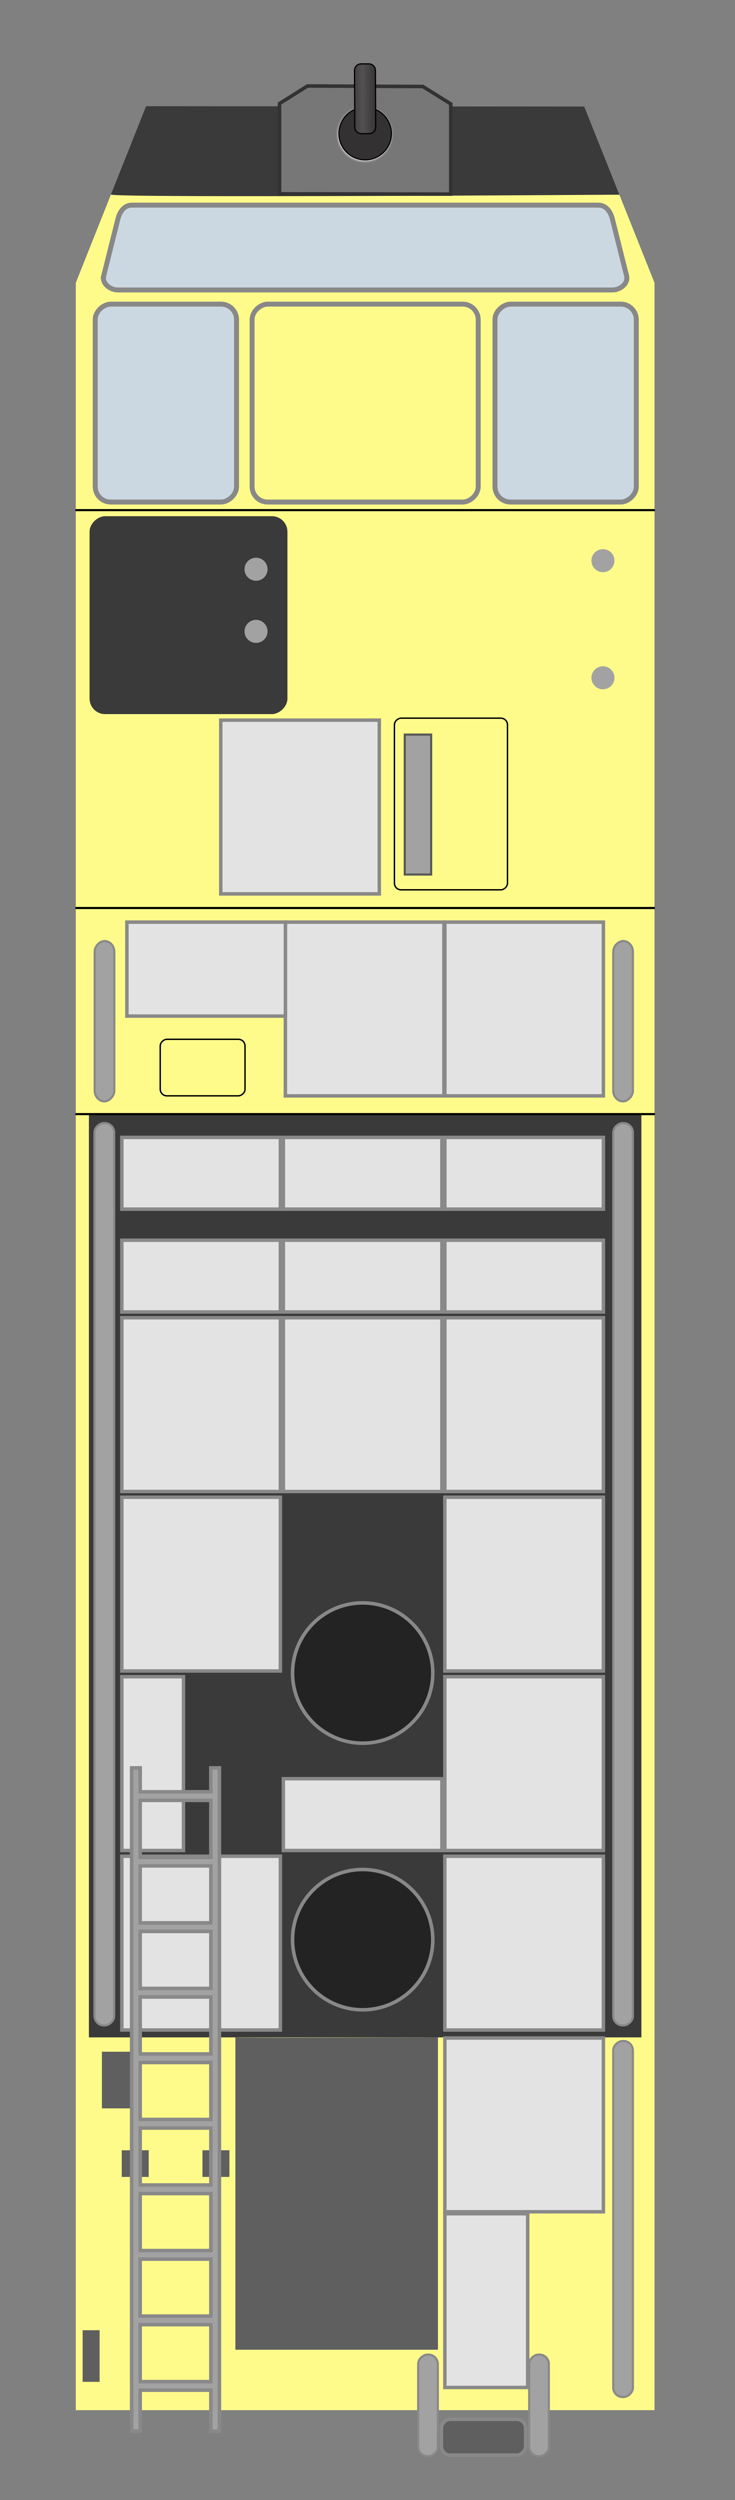 <?xml version="1.0" encoding="UTF-8" standalone="no"?>
<!-- Created with Inkscape (http://www.inkscape.org/) -->

<svg
   xmlns:dc="http://purl.org/dc/elements/1.1/"
   xmlns:cc="http://creativecommons.org/ns#"
   xmlns:rdf="http://www.w3.org/1999/02/22-rdf-syntax-ns#"
   xmlns:svg="http://www.w3.org/2000/svg"
   xmlns="http://www.w3.org/2000/svg"
   xmlns:xlink="http://www.w3.org/1999/xlink"
   xmlns:sodipodi="http://sodipodi.sourceforge.net/DTD/sodipodi-0.dtd"
   xmlns:inkscape="http://www.inkscape.org/namespaces/inkscape"
   width="10"
   height="34"
   id="svg3047"
   version="1.1"
   inkscape:version="0.48.5 r10040"
   sodipodi:docname="ARFF_Truck.svg">
  <rect width="100%" height="100%" fill="#808080" stroke="none"/>
  <defs
     id="defs3049">
    <filter
       inkscape:label="Drop Shadow"
       id="filter3276"
       color-interpolation-filters="sRGB">
      <feFlood
         flood-opacity="0.5"
         flood-color="rgb(0,0,0)"
         result="flood"
         id="feFlood3278" />
      <feComposite
         in="flood"
         in2="SourceGraphic"
         operator="in"
         result="composite1"
         id="feComposite3280" />
      <feGaussianBlur
         stdDeviation="3"
         result="blur"
         id="feGaussianBlur3282" />
      <feOffset
         dx="0"
         dy="0"
         result="offset"
         id="feOffset3284" />
      <feComposite
         in="SourceGraphic"
         in2="offset"
         operator="over"
         result="composite2"
         id="feComposite3286" />
    </filter>
    <linearGradient
       inkscape:collect="always"
       xlink:href="#linearGradient3850"
       id="linearGradient3856"
       x1="-222.173"
       y1="646.246"
       x2="-221.763"
       y2="646.246"
       gradientUnits="userSpaceOnUse"
       gradientTransform="matrix(0.023,4.949,-4.949,0.023,5242.993,1564.356)" />
    <linearGradient
       id="linearGradient3850">
      <stop
         style="stop-color:#333132;stop-opacity:1;"
         offset="0"
         id="stop3852" />
      <stop
         id="stop3858"
         offset="0.5"
         style="stop-color:#545152;stop-opacity:1" />
      <stop
         style="stop-color:#333132;stop-opacity:1"
         offset="1"
         id="stop3854" />
    </linearGradient>
    <linearGradient
       inkscape:collect="always"
       xlink:href="#linearGradient3850"
       id="linearGradient3370"
       gradientUnits="userSpaceOnUse"
       gradientTransform="matrix(0.023,4.949,-4.949,0.023,5242.993,1564.356)"
       x1="-222.173"
       y1="646.246"
       x2="-221.763"
       y2="646.246" />
  </defs>
  <sodipodi:namedview
     id="base"
     pagecolor="#ffffff"
     bordercolor="#666666"
     borderopacity="1.0"
     inkscape:pageopacity="0.0"
     inkscape:pageshadow="2"
     inkscape:zoom="32"
     inkscape:cx="-1.6288774"
     inkscape:cy="28.157268"
     inkscape:document-units="px"
     inkscape:current-layer="layer1"
     showgrid="true"
     inkscape:window-width="1440"
     inkscape:window-height="802"
     inkscape:window-x="0"
     inkscape:window-y="18"
     inkscape:window-maximized="0"
     fit-margin-top="1"
     fit-margin-left="1"
     fit-margin-right="1"
     fit-margin-bottom="1"
     inkscape:snap-bbox="true"
     inkscape:snap-bbox-midpoints="true"
     inkscape:snap-nodes="false">
    <inkscape:grid
       type="xygrid"
       id="grid4175"
       empspacing="5"
       visible="true"
       enabled="true"
       snapvisiblegridlinesonly="true"
       originx="1.95e-06px"
       originy="-4.3463867e-06px" />
  </sodipodi:namedview>
  <g
     inkscape:label="Layer 1"
     inkscape:groupmode="layer"
     id="layer1"
     transform="translate(-491.814,-468.498)">
    <g
       id="g3049"
       transform="matrix(0,-0.202,0.202,0,404.266,881.497)"
       style="display:inline">
      <path
         sodipodi:nodetypes="ccccccc"
         inkscape:connector-curvature="0"
         id="rect2997"
         d="m 1882.282,438.511 143.226,0 5.946,2.368 c 0,0.042 -0.012,34.243 -0.012,34.243 l -5.934,2.368 -143.226,0 z"
         style="fill:#fffb8a;fill-opacity:1;fill-rule:evenodd;stroke:none" />
      <path
         sodipodi:nodetypes="sssssssss"
         inkscape:connector-curvature="0"
         id="rect3002"
         d="m 2025.978,440.39 3.808,0.952 c 0.512,0.128 0.952,0.425 0.952,0.952 l 0,31.412 c 0,0.527 -0.44,0.824 -0.952,0.952 l -3.808,0.952 c -0.512,0.128 -0.952,-0.425 -0.952,-0.952 l 0,-33.315 c 0,-0.527 0.44,-1.08 0.952,-0.952 z"
         style="fill:#cbd8e2;fill-opacity:1;fill-rule:evenodd;stroke:#888888;stroke-width:0.333;stroke-miterlimit:4;stroke-opacity:1;stroke-dasharray:none" />
      <rect
         ry="1.044"
         rx="1.044"
         y="450.385"
         x="2010.748"
         height="15.23"
         width="13.326"
         id="rect3773"
         style="fill:#fffb8a;fill-opacity:1;stroke:#888888;stroke-width:0.333;stroke-miterlimit:4;stroke-opacity:1;stroke-dasharray:none" />
      <rect
         style="fill:#cbd8e2;fill-opacity:1;stroke:#888888;stroke-width:0.333;stroke-miterlimit:4;stroke-opacity:1;stroke-dasharray:none"
         id="rect3775"
         width="13.326"
         height="9.519"
         x="2010.748"
         y="439.819"
         rx="1.044"
         ry="1.044" />
      <rect
         ry="1.044"
         rx="1.044"
         y="466.744"
         x="2010.748"
         height="9.519"
         width="13.326"
         id="rect3777"
         style="fill:#cbd8e2;fill-opacity:1;stroke:#888888;stroke-width:0.333;stroke-miterlimit:4;stroke-opacity:1;stroke-dasharray:none" />
      <rect
         ry="1.044"
         rx="1.044"
         y="439.439"
         x="1996.47"
         height="13.326"
         width="13.326"
         id="rect3817"
         style="fill:#3a3a3a;fill-opacity:1;stroke:none" />
      <rect
         style="fill:none;stroke:#000000;stroke-width:0.095;stroke-miterlimit:4;stroke-opacity:1;stroke-dasharray:none"
         id="rect3819"
         width="3.807"
         height="5.711"
         x="1970.77"
         y="444.198"
         rx="0.448"
         ry="0.448" />
      <path
         transform="matrix(0.048,0,0,0.048,1876.535,436.202)"
         d="m 2565.787,787.792 c 0,8.926 -7.236,16.162 -16.162,16.162 -8.926,0 -16.162,-7.236 -16.162,-16.162 0,-8.926 7.236,-16.162 16.162,-16.162 8.926,0 16.162,7.236 16.162,16.162 z"
         sodipodi:ry="16.162441"
         sodipodi:rx="16.162441"
         sodipodi:cy="787.79187"
         sodipodi:cx="2549.625"
         id="path3821"
         style="fill:#a2a2a2;fill-opacity:1;stroke:none"
         sodipodi:type="arc" />
      <path
         transform="matrix(0.048,0,0,0.048,1884.419,436.202)"
         sodipodi:type="arc"
         style="fill:#a2a2a2;fill-opacity:1;stroke:none"
         id="path3823"
         sodipodi:cx="2549.625"
         sodipodi:cy="787.79187"
         sodipodi:rx="16.162441"
         sodipodi:ry="16.162441"
         d="m 2565.787,787.792 c 0,8.926 -7.236,16.162 -16.162,16.162 -8.926,0 -16.162,-7.236 -16.162,-16.162 0,-8.926 7.236,-16.162 16.162,-16.162 8.926,0 16.162,7.236 16.162,16.162 z" />
      <path
         transform="matrix(0.048,0,0,0.048,1879.66,412.837)"
         sodipodi:type="arc"
         style="fill:#a2a2a2;fill-opacity:1;stroke:none"
         id="path3825"
         sodipodi:cx="2549.625"
         sodipodi:cy="787.79187"
         sodipodi:rx="16.162441"
         sodipodi:ry="16.162441"
         d="m 2565.787,787.792 c 0,8.926 -7.236,16.162 -16.162,16.162 -8.926,0 -16.162,-7.236 -16.162,-16.162 0,-8.926 7.236,-16.162 16.162,-16.162 8.926,0 16.162,7.236 16.162,16.162 z" />
      <path
         d="m 2565.787,787.792 c 0,8.926 -7.236,16.162 -16.162,16.162 -8.926,0 -16.162,-7.236 -16.162,-16.162 0,-8.926 7.236,-16.162 16.162,-16.162 8.926,0 16.162,7.236 16.162,16.162 z"
         sodipodi:ry="16.162441"
         sodipodi:rx="16.162441"
         sodipodi:cy="787.79187"
         sodipodi:cx="2549.625"
         id="path3827"
         style="fill:#a2a2a2;fill-opacity:1;stroke:none"
         sodipodi:type="arc"
         transform="matrix(0.048,0,0,0.048,1883.842,412.837)" />
      <rect
         y="460.667"
         x="1985.669"
         height="1.779"
         width="9.423"
         id="rect3835"
         style="fill:#a2a2a2;fill-opacity:1;stroke:#575757;stroke-width:0.143;stroke-miterlimit:4;stroke-opacity:1;stroke-dasharray:none" />
      <path
         style="fill:#3a3a3a;fill-opacity:1;fill-rule:evenodd;stroke:none"
         d="m 1907.378,439.394 62.181,0 c -0.131,0.008 0,37.211 0,37.211 l -62.181,0 z"
         id="path3837"
         inkscape:connector-curvature="0"
         sodipodi:nodetypes="ccccc" />
      <path
         transform="matrix(0.058,0,0,0.058,1868.719,431.932)"
         d="m 861.429,446.571 c 0,44.972 -36.457,81.429 -81.429,81.429 -44.972,0 -81.429,-36.457 -81.429,-81.429 0,-44.972 36.457,-81.429 81.429,-81.429 44.972,0 81.429,36.457 81.429,81.429 z"
         sodipodi:ry="81.428574"
         sodipodi:rx="81.428574"
         sodipodi:cy="446.57144"
         sodipodi:cx="780"
         id="path3841"
         style="fill:#232323;fill-opacity:1;stroke:#888888;stroke-width:4.13;stroke-miterlimit:4;stroke-opacity:1;stroke-dasharray:none"
         sodipodi:type="arc" />
      <path
         sodipodi:type="arc"
         style="fill:#232323;fill-opacity:1;stroke:#888888;stroke-width:4.13;stroke-miterlimit:4;stroke-opacity:1;stroke-dasharray:none"
         id="path3843"
         sodipodi:cx="780"
         sodipodi:cy="446.57144"
         sodipodi:rx="81.428574"
         sodipodi:ry="81.428574"
         d="m 861.429,446.571 c 0,44.972 -36.457,81.429 -81.429,81.429 -44.972,0 -81.429,-36.457 -81.429,-81.429 0,-44.972 36.457,-81.429 81.429,-81.429 44.972,0 81.429,36.457 81.429,81.429 z"
         transform="matrix(0.058,0,0,0.058,1886.669,431.932)" />
      <path
         style="fill:#3a3a3a;fill-opacity:1;fill-rule:evenodd;stroke:none"
         d="m 2031.454,440.878 5.946,2.368 -0.024,29.508 -5.934,2.368 c 0,0 -0.234,-34.23 0.012,-34.243 z"
         id="path3845"
         inkscape:connector-curvature="0"
         sodipodi:nodetypes="ccccc" />
      <path
         sodipodi:nodetypes="ccccccc"
         inkscape:connector-curvature="0"
         id="path3847"
         d="m 2031.499,452.233 6.078,0 1.183,1.881 -0.034,7.772 -1.174,1.881 -6.07,0 z"
         style="fill:#777777;fill-opacity:1;fill-rule:evenodd;stroke:#323232;stroke-width:0.238;stroke-miterlimit:4;stroke-opacity:1;stroke-dasharray:none" />
      <path
         transform="matrix(0.023,0,0,0.023,2017.558,447.7)"
         d="m 861.429,446.571 c 0,44.972 -36.457,81.429 -81.429,81.429 -44.972,0 -81.429,-36.457 -81.429,-81.429 0,-44.972 36.457,-81.429 81.429,-81.429 44.972,0 81.429,36.457 81.429,81.429 z"
         sodipodi:ry="81.428574"
         sodipodi:rx="81.428574"
         sodipodi:cy="446.57144"
         sodipodi:cx="780"
         id="path3849"
         style="fill:#bdbdbd;fill-opacity:1;stroke:#888888;stroke-width:4.13;stroke-miterlimit:4;stroke-opacity:1;stroke-dasharray:none"
         sodipodi:type="arc" />
      <rect
         y="448.275"
         x="1984.366"
         height="10.678"
         width="11.698"
         id="rect3853"
         style="fill:#e3e3e3;fill-opacity:1;stroke:#898989;stroke-width:0.234;stroke-miterlimit:4;stroke-opacity:1;stroke-dasharray:none" />
      <rect
         style="fill:#e3e3e3;fill-opacity:1;stroke:#898989;stroke-width:0.234;stroke-miterlimit:4;stroke-opacity:1;stroke-dasharray:none"
         id="rect3855"
         width="11.698"
         height="10.678"
         x="1970.768"
         y="452.627" />
      <rect
         y="463.369"
         x="1970.768"
         height="10.678"
         width="11.698"
         id="rect3857"
         style="fill:#e3e3e3;fill-opacity:1;stroke:#898989;stroke-width:0.234;stroke-miterlimit:4;stroke-opacity:1;stroke-dasharray:none" />
      <rect
         y="441.952"
         x="1976.139"
         height="10.678"
         width="6.327"
         id="rect3859"
         style="fill:#e3e3e3;fill-opacity:1;stroke:#898989;stroke-width:0.234;stroke-miterlimit:4;stroke-opacity:1;stroke-dasharray:none" />
      <rect
         ry="0.448"
         rx="0.448"
         y="459.972"
         x="1984.64"
         height="7.615"
         width="11.558"
         id="rect3861"
         style="fill:none;stroke:#000000;stroke-width:0.095;stroke-miterlimit:4;stroke-opacity:1;stroke-dasharray:none" />
      <path
         inkscape:connector-curvature="0"
         id="path3863"
         d="m 1983.416,438.487 0,39.027"
         style="fill:none;stroke:#000000;stroke-width:0.143;stroke-linecap:butt;stroke-linejoin:miter;stroke-miterlimit:4;stroke-opacity:1;stroke-dasharray:none" />
      <path
         style="fill:none;stroke:#000000;stroke-width:0.143;stroke-linecap:butt;stroke-linejoin:miter;stroke-miterlimit:4;stroke-opacity:1;stroke-dasharray:none"
         d="m 2010.204,438.487 0,39.027"
         id="path3865"
         inkscape:connector-curvature="0" />
      <rect
         style="fill:#e3e3e3;fill-opacity:1;stroke:#898989;stroke-width:0.234;stroke-miterlimit:4;stroke-opacity:1;stroke-dasharray:none"
         id="rect3867"
         width="11.698"
         height="10.678"
         x="1895.638"
         y="463.369" />
      <rect
         y="463.369"
         x="1883.808"
         height="5.579"
         width="11.698"
         id="rect3869"
         style="fill:#e3e3e3;fill-opacity:1;stroke:#898989;stroke-width:0.234;stroke-miterlimit:4;stroke-opacity:1;stroke-dasharray:none" />
      <rect
         y="463.369"
         x="1907.877"
         height="10.678"
         width="11.698"
         id="rect3871"
         style="fill:#e3e3e3;fill-opacity:1;stroke:#898989;stroke-width:0.234;stroke-miterlimit:4;stroke-opacity:1;stroke-dasharray:none" />
      <rect
         style="fill:#e3e3e3;fill-opacity:1;stroke:#898989;stroke-width:0.234;stroke-miterlimit:4;stroke-opacity:1;stroke-dasharray:none"
         id="rect3873"
         width="11.698"
         height="10.678"
         x="1919.962"
         y="463.369" />
      <rect
         y="463.369"
         x="1932.047"
         height="10.678"
         width="11.698"
         id="rect3875"
         style="fill:#e3e3e3;fill-opacity:1;stroke:#898989;stroke-width:0.234;stroke-miterlimit:4;stroke-opacity:1;stroke-dasharray:none" />
      <rect
         style="fill:#e3e3e3;fill-opacity:1;stroke:#898989;stroke-width:0.234;stroke-miterlimit:4;stroke-opacity:1;stroke-dasharray:none"
         id="rect3877"
         width="11.698"
         height="10.678"
         x="1944.132"
         y="463.369" />
      <rect
         y="463.369"
         x="1956.218"
         height="10.678"
         width="4.831"
         id="rect3879"
         style="fill:#e3e3e3;fill-opacity:1;stroke:#898989;stroke-width:0.234;stroke-miterlimit:4;stroke-opacity:1;stroke-dasharray:none" />
      <rect
         y="452.491"
         x="1944.132"
         height="10.678"
         width="11.698"
         id="rect3887"
         style="fill:#e3e3e3;fill-opacity:1;stroke:#898989;stroke-width:0.234;stroke-miterlimit:4;stroke-opacity:1;stroke-dasharray:none" />
      <rect
         style="fill:#e3e3e3;fill-opacity:1;stroke:#898989;stroke-width:0.234;stroke-miterlimit:4;stroke-opacity:1;stroke-dasharray:none"
         id="rect3889"
         width="4.831"
         height="10.678"
         x="1919.962"
         y="452.491" />
      <rect
         y="441.612"
         x="1907.877"
         height="10.678"
         width="11.698"
         id="rect3891"
         style="fill:#e3e3e3;fill-opacity:1;stroke:#898989;stroke-width:0.234;stroke-miterlimit:4;stroke-opacity:1;stroke-dasharray:none" />
      <rect
         y="441.612"
         x="1932.047"
         height="10.678"
         width="11.698"
         id="rect3895"
         style="fill:#e3e3e3;fill-opacity:1;stroke:#898989;stroke-width:0.234;stroke-miterlimit:4;stroke-opacity:1;stroke-dasharray:none" />
      <rect
         style="fill:#e3e3e3;fill-opacity:1;stroke:#898989;stroke-width:0.234;stroke-miterlimit:4;stroke-opacity:1;stroke-dasharray:none"
         id="rect3897"
         width="11.698"
         height="10.678"
         x="1944.132"
         y="441.612" />
      <rect
         y="441.612"
         x="1956.218"
         height="10.678"
         width="4.831"
         id="rect3899"
         style="fill:#e3e3e3;fill-opacity:1;stroke:#898989;stroke-width:0.234;stroke-miterlimit:4;stroke-opacity:1;stroke-dasharray:none" />
      <rect
         y="441.612"
         x="1919.962"
         height="4.151"
         width="11.698"
         id="rect3901"
         style="fill:#e3e3e3;fill-opacity:1;stroke:#898989;stroke-width:0.234;stroke-miterlimit:4;stroke-opacity:1;stroke-dasharray:none" />
      <path
         sodipodi:nodetypes="ccccc"
         inkscape:connector-curvature="0"
         id="path3903"
         d="m 1886.35,449.26 21.028,0 c -0.044,0.003 0,13.644 0,13.644 l -21.028,0 z"
         style="fill:#5f5f5f;fill-opacity:1;fill-rule:evenodd;stroke:none" />
      <rect
         y="452.491"
         x="1956.218"
         height="10.678"
         width="4.831"
         id="rect3905"
         style="fill:#e3e3e3;fill-opacity:1;stroke:#898989;stroke-width:0.234;stroke-miterlimit:4;stroke-opacity:1;stroke-dasharray:none" />
      <rect
         style="fill:#e3e3e3;fill-opacity:1;stroke:#898989;stroke-width:0.234;stroke-miterlimit:4;stroke-opacity:1;stroke-dasharray:none"
         id="rect3907"
         width="4.831"
         height="10.678"
         x="1963.141"
         y="463.369" />
      <rect
         style="fill:#e3e3e3;fill-opacity:1;stroke:#898989;stroke-width:0.234;stroke-miterlimit:4;stroke-opacity:1;stroke-dasharray:none"
         id="rect3909"
         width="4.831"
         height="10.678"
         x="1963.141"
         y="441.612" />
      <rect
         style="fill:#e3e3e3;fill-opacity:1;stroke:#898989;stroke-width:0.234;stroke-miterlimit:4;stroke-opacity:1;stroke-dasharray:none"
         id="rect3911"
         width="4.831"
         height="10.678"
         x="1963.141"
         y="452.491" />
      <rect
         ry="0.634"
         rx="0.634"
         y="474.709"
         x="1908.184"
         height="1.326"
         width="60.75"
         id="rect3913"
         style="fill:#a2a2a2;fill-opacity:1;stroke:#898989;stroke-width:0.143;stroke-miterlimit:4;stroke-opacity:1;stroke-dasharray:none" />
      <rect
         style="fill:#a2a2a2;fill-opacity:1;stroke:#898989;stroke-width:0.143;stroke-miterlimit:4;stroke-opacity:1;stroke-dasharray:none"
         id="rect3915"
         width="60.75"
         height="1.326"
         x="1908.184"
         y="439.77"
         rx="0.634"
         ry="0.634" />
      <rect
         style="fill:#a2a2a2;fill-opacity:1;stroke:#898989;stroke-width:0.143;stroke-miterlimit:4;stroke-opacity:1;stroke-dasharray:none"
         id="rect3917"
         width="23.971"
         height="1.326"
         x="1883.164"
         y="474.709"
         rx="0.634"
         ry="0.634" />
      <rect
         style="fill:#a2a2a2;fill-opacity:1;stroke:#898989;stroke-width:0.143;stroke-miterlimit:4;stroke-opacity:1;stroke-dasharray:none"
         id="rect3919"
         width="10.798"
         height="1.326"
         x="1970.396"
         y="474.709"
         rx="0.727"
         ry="0.727" />
      <rect
         ry="0.727"
         rx="0.727"
         y="439.781"
         x="1970.396"
         height="1.326"
         width="10.798"
         id="rect3921"
         style="fill:#a2a2a2;fill-opacity:1;stroke:#898989;stroke-width:0.143;stroke-miterlimit:4;stroke-opacity:1;stroke-dasharray:none" />
      <path
         style="fill:#5f5f5f;fill-opacity:1;fill-rule:evenodd;stroke:none"
         d="m 1884.186,438.972 3.48,0 c -0.01,2.3e-4 0,1.143 0,1.143 l -3.48,0 z"
         id="path3968"
         inkscape:connector-curvature="0"
         sodipodi:nodetypes="ccccc" />
      <path
         sodipodi:nodetypes="ccccc"
         inkscape:connector-curvature="0"
         id="path3970"
         d="m 1902.6,440.27 3.816,0 c -0.01,4.1e-4 0,2.056 0,2.056 l -3.816,0 z"
         style="fill:#5f5f5f;fill-opacity:1;fill-rule:evenodd;stroke:none" />
      <path
         style="fill:#5f5f5f;fill-opacity:1;fill-rule:evenodd;stroke:none"
         d="m 1897.984,441.606 1.797,0 c -0.01,3.6e-4 0,1.816 0,1.816 l -1.797,0 z"
         id="path3972"
         inkscape:connector-curvature="0"
         sodipodi:nodetypes="ccccc" />
      <path
         sodipodi:nodetypes="ccccc"
         inkscape:connector-curvature="0"
         id="path3974"
         d="m 1897.984,447.043 1.797,0 c -0.01,3.8e-4 0,1.816 0,1.816 l -1.797,0 z"
         style="fill:#5f5f5f;fill-opacity:1;fill-rule:evenodd;stroke:none" />
      <path
         inkscape:connector-curvature="0"
         id="rect3929"
         d="m 1880.861,442.272 0,0.577 2.765,0 0,4.759 -2.765,0 0,0.577 44.663,0 0,-0.577 -1.611,0 0,-4.759 1.611,0 0,-0.577 -44.663,0 z m 3.342,0.577 3.836,0 0,4.759 -3.836,0 0,-4.759 z m 4.413,0 3.834,0 0,4.759 -3.834,0 0,-4.759 z m 4.411,0 3.836,0 0,4.759 -3.836,0 0,-4.759 z m 4.413,0 3.836,0 0,4.759 -3.836,0 0,-4.759 z m 4.413,0 3.834,0 0,4.759 -3.834,0 0,-4.759 z m 4.411,0 3.836,0 0,4.759 -3.836,0 0,-4.759 z m 4.413,0 3.836,0 0,4.759 -3.836,0 0,-4.759 z m 4.413,0 3.836,0 0,4.759 -3.836,0 0,-4.759 z m 4.411,0 3.836,0 0,4.759 -3.836,0 0,-4.759 z"
         style="fill:#a2a2a2;fill-opacity:1;stroke:#898989;stroke-width:0.238;stroke-miterlimit:4;stroke-opacity:1;stroke-dasharray:none" />
      <rect
         ry="0.597"
         rx="0.597"
         y="463.133"
         x="1879.254"
         height="5.677"
         width="2.414"
         id="rect3978"
         style="fill:#5f5f5f;fill-opacity:1;stroke:#898989;stroke-width:0.238;stroke-miterlimit:4;stroke-opacity:1;stroke-dasharray:none" />
      <rect
         ry="0.634"
         rx="0.634"
         y="469.048"
         x="1879.186"
         height="1.326"
         width="6.837"
         id="rect3980"
         style="fill:#a2a2a2;fill-opacity:1;stroke:#898989;stroke-width:0.143;stroke-miterlimit:4;stroke-opacity:1;stroke-dasharray:none" />
      <rect
         style="fill:#a2a2a2;fill-opacity:1;stroke:#898989;stroke-width:0.143;stroke-miterlimit:4;stroke-opacity:1;stroke-dasharray:none"
         id="rect3982"
         width="6.837"
         height="1.326"
         x="1879.186"
         y="461.57"
         rx="0.634"
         ry="0.634" />
      <path
         inkscape:connector-curvature="0"
         id="path3863-3"
         d="m 1969.54,438.487 0,39.027"
         style="fill:none;stroke:#000000;stroke-width:0.143;stroke-linecap:butt;stroke-linejoin:miter;stroke-miterlimit:4;stroke-opacity:1;stroke-dasharray:none;display:inline" />
      <g
         id="g3366"
         transform="translate(-1.842,-22.87)">
        <path
           inkscape:connector-curvature="0"
           id="path3059"
           d="m 2035.791,481.61 c -0.408,-0.887 -0.021,-1.936 0.866,-2.345 0.887,-0.408 1.936,-0.021 2.345,0.866 0.408,0.887 0.021,1.936 -0.866,2.345 -0.887,0.408 -1.936,0.021 -2.345,-0.866 z"
           style="fill:#333132;fill-opacity:1;stroke:#000000;stroke-width:0.074;stroke-miterlimit:4;stroke-opacity:1" />
        <path
           inkscape:connector-curvature="0"
           id="rect3830"
           d="m 2042.091,480.594 0,0.525 c 0,0.245 -0.195,0.443 -0.44,0.444 l -3.816,0.018 c -0.245,0.001 -0.443,-0.195 -0.444,-0.44 l 0,-0.525 c 0,-0.245 0.195,-0.443 0.44,-0.444 l 3.816,-0.018 c 0.245,-0.001 0.443,0.195 0.444,0.44 z"
           inkscape:transform-center-y="-0.47399374"
           inkscape:transform-center-x="0.00062953827"
           style="fill:url(#linearGradient3370);fill-opacity:1;stroke:#000000;stroke-width:0.081;stroke-linecap:round;stroke-linejoin:round;stroke-miterlimit:4;stroke-opacity:1" />
      </g>
    </g>
  </g>
</svg>
